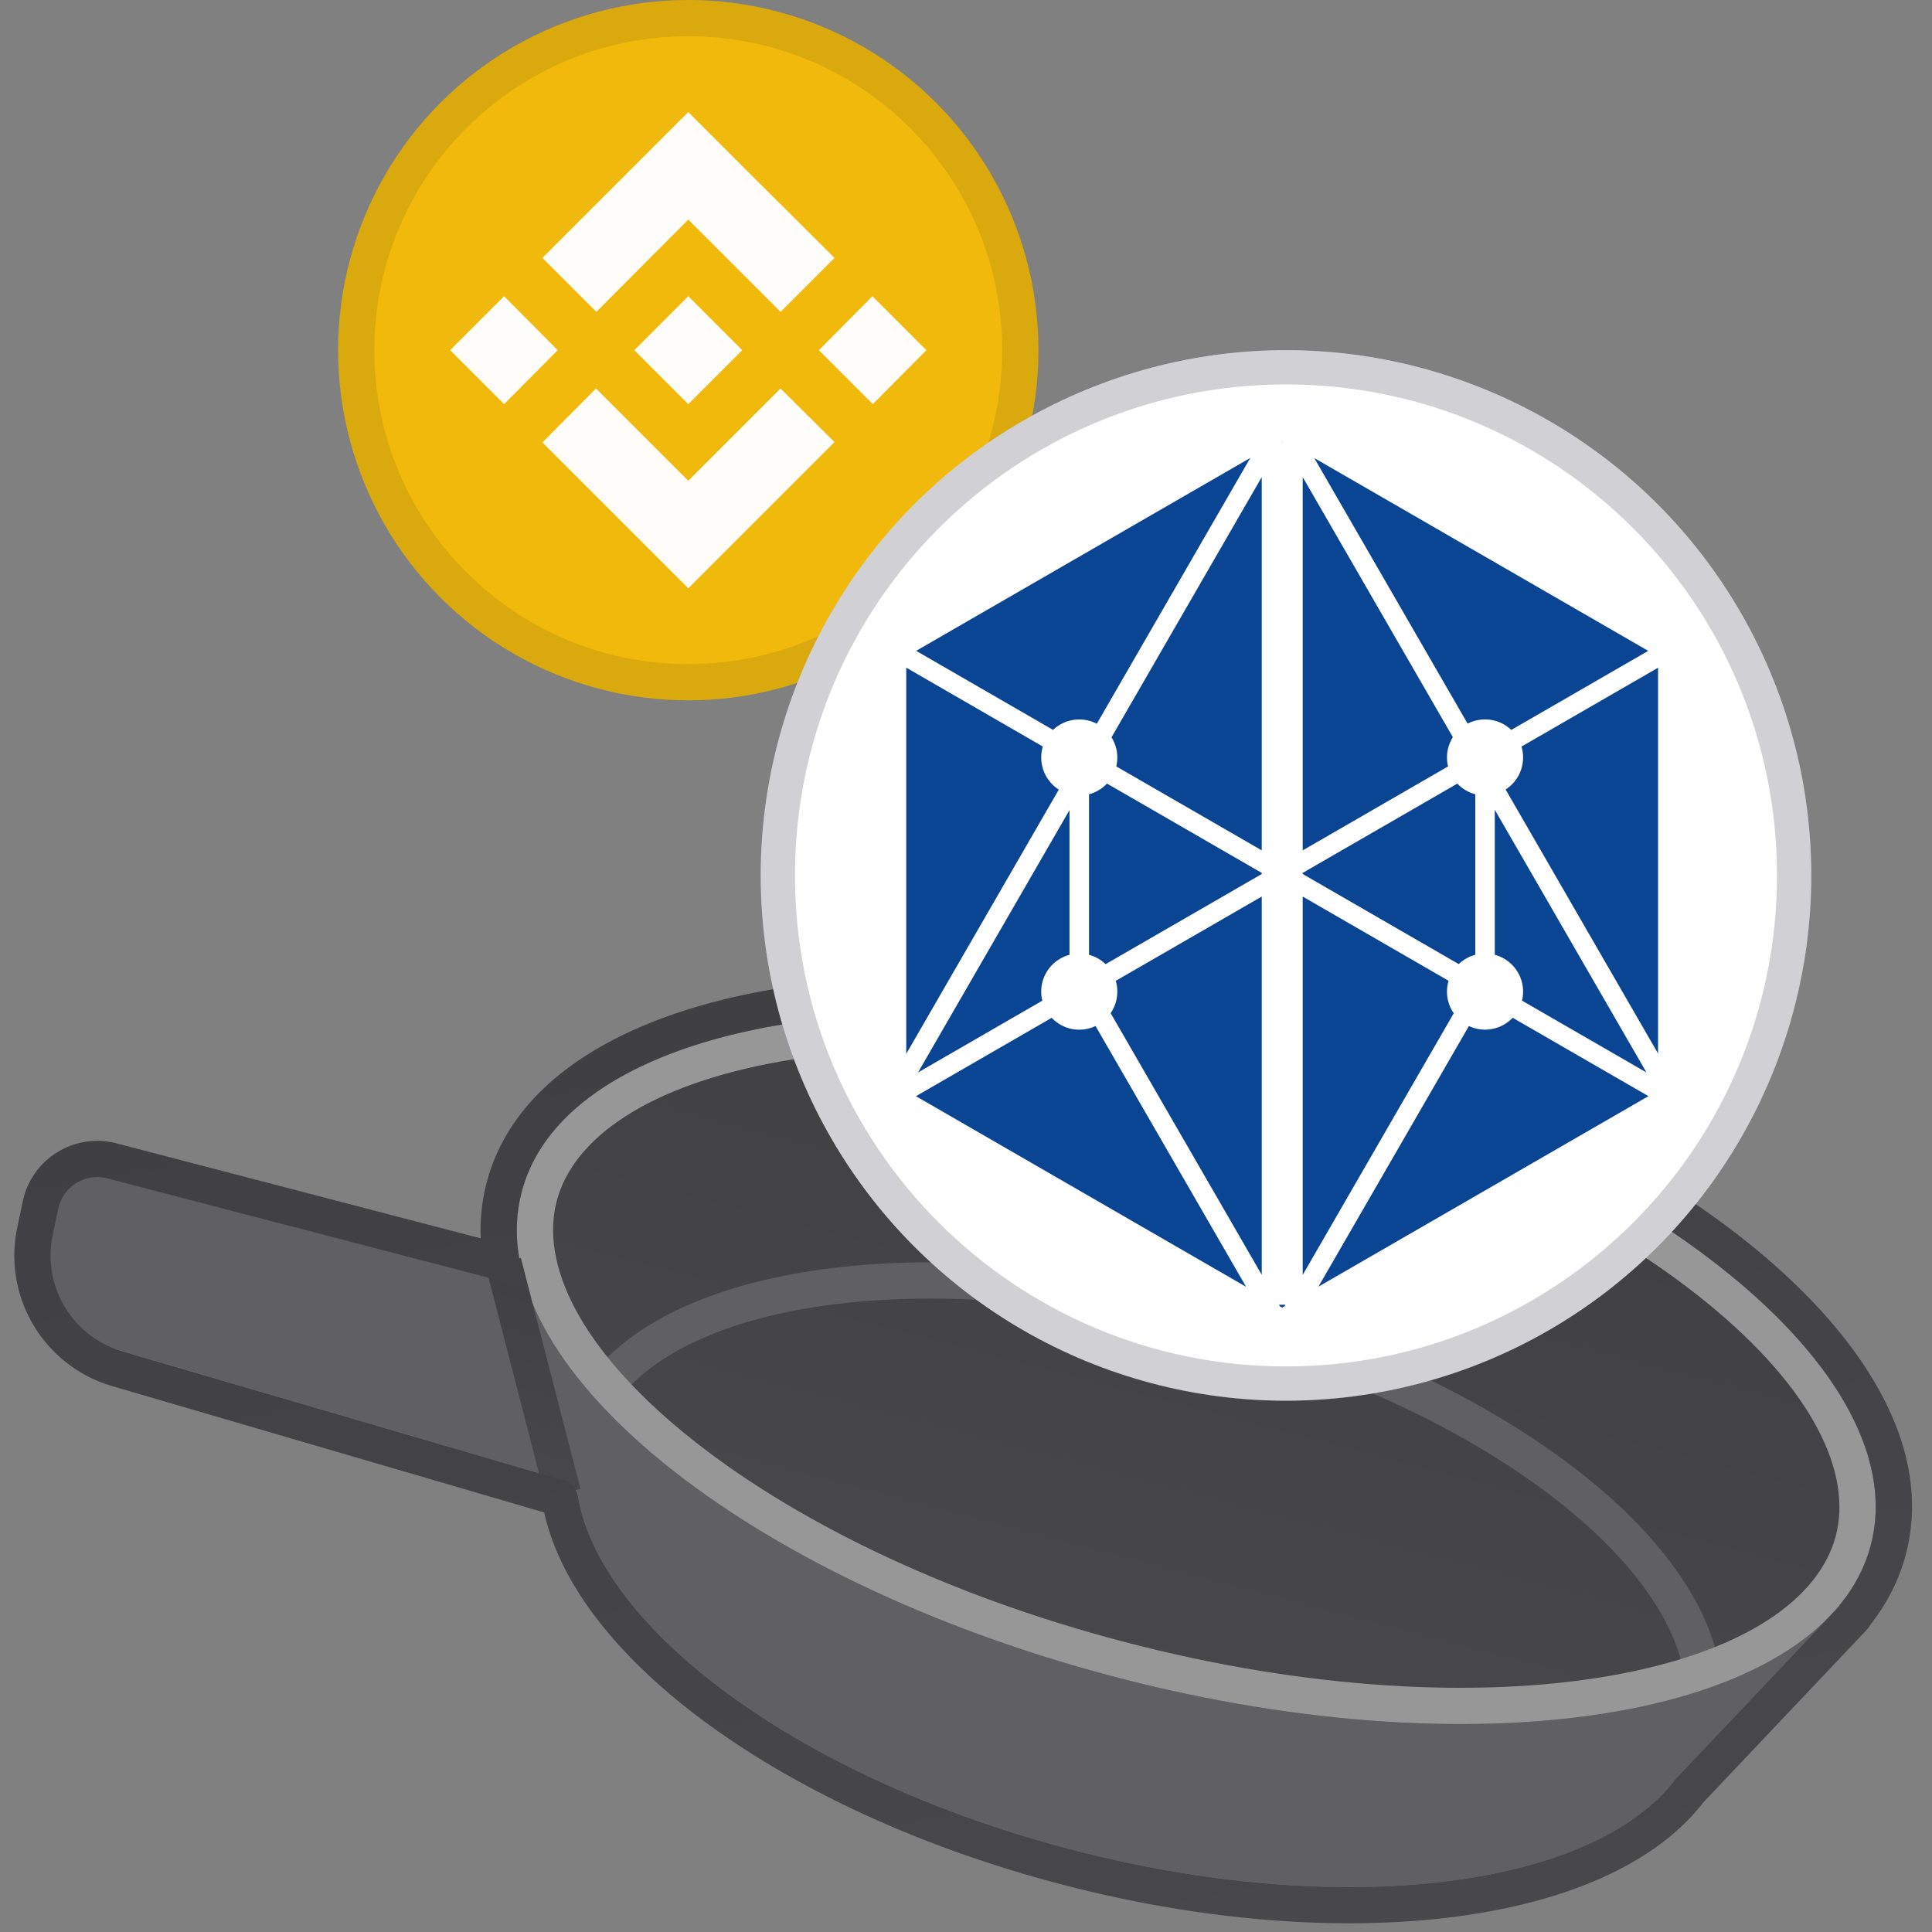 <svg xmlns="http://www.w3.org/2000/svg" width="160" height="160" fill="none"  xmlns:v="https://vecta.io/nano"><rect width="100%" height="100%" fill="#808080" stroke="none"/><g clip-path="url(#D)"><g fill="#606063"><path d="M48.045 119.028c-3.178 12.144 15 27.421 40.602 34.121s48.934 2.287 52.112-9.858-15-27.421-40.602-34.122-48.934-2.286-52.112 9.859z"/><path d="M136.924 149.273l15.422-16.285-109.354-28.619 5.721 21.818 88.211 23.086z"/><path d="M49.934 108.293L8.072 97.338c-1.814-.475-3.66.654-4.063 2.486l-.468 2.129a8.26 8.26 0 0 0 5.746 9.7l41.812 12.239-1.166-15.599z"/></g><path d="M43.203 98.71c-3.694 14.114 18.324 32.101 49.178 40.176s58.86 3.178 62.554-10.936-18.324-32.101-49.178-40.176-58.861-3.179-62.554 10.935z" fill="url(#A)"/><g fill-rule="evenodd"><path d="M127.673 123.286c7.098 5.22 11.246 10.866 11.865 15.871l2.978-.368c-.772-6.238-5.737-12.531-13.066-17.92-7.389-5.435-17.439-10.148-28.913-13.151s-22.544-3.817-31.649-2.699c-9.029 1.109-16.44 4.163-20.168 9.223l2.415 1.779c2.992-4.06 9.373-6.95 18.119-8.024 8.67-1.064 19.354-.299 30.524 2.624s20.859 7.49 27.896 12.665z" fill="#606063"/><path d="M56.734 118.739c-8.721-7.124-11.998-14.041-10.629-19.27s7.614-9.654 18.706-11.593c10.807-1.889 25.078-1.154 40.186 2.8s27.911 10.304 36.406 17.245c8.721 7.124 11.998 14.041 10.63 19.27s-7.614 9.653-18.707 11.593c-10.806 1.889-25.078 1.153-40.186-2.8s-27.91-10.304-36.406-17.245zm35.646 20.147c-30.854-8.075-52.872-26.062-49.178-40.176s31.7-19.01 62.554-10.935 52.872 26.062 49.178 40.176-31.7 19.01-62.554 10.936z" fill="#979797"/><path d="M45.167 124.049l-4.937-19.123 2.905-.75 4.937 19.123-2.905.75z" fill="url(#B)"/><path d="M43.469 106.189l-.128-.443-.202-.817-.142-.54c.022-.012.03-.019.028-.027l-.004-.025-.12-.794-.022-.191c-.072-.663-.096-1.321-.071-1.974.035-.903.166-1.793.395-2.668 3.694-14.114 31.7-19.01 62.555-10.936s52.872 26.062 49.178 40.176a12.4 12.4 0 0 1-.963 2.519 13.7 13.7 0 0 1-1.635 2.476l-.016.019c.011.02.014.025.015.029l-.611.651-12.932 13.655c-6.807 9.031-27.596 11.752-50.146 5.85-22.303-5.837-38.971-18.182-40.797-29.295-.093-.569-.484-1.054-1.037-1.215L10.127 111.91a8.26 8.26 0 0 1-5.762-9.635l.459-2.172c.39-1.845 2.242-2.99 4.066-2.514l34.249 8.931a.27.27 0 0 0 .331-.331zm-3.657-3.636c-.064-1.544.091-3.085.488-4.603 2.325-8.885 11.93-13.965 23.478-15.984 11.834-2.069 26.992-1.215 42.738 2.906s29.38 10.802 38.683 18.402c9.078 7.417 14.963 16.551 12.638 25.436-.557 2.129-1.552 4.064-2.901 5.789a3.08 3.08 0 0 1-.425.566l-13.429 14.181c-4.171 5.406-12.026 8.46-21.098 9.556-9.3 1.124-20.517.28-32.096-2.751-11.453-2.997-21.548-7.685-29.078-13.141-7.08-5.13-12.321-11.262-13.743-17.657L9.285 114.789a11.26 11.26 0 0 1-7.855-13.134l.459-2.173c.744-3.519 4.277-5.704 7.758-4.796l30.165 7.867z" fill="url(#C)"/></g><circle cx="57" cy="29" r="29" fill="#f0b90b"/><path d="M46.185 29l-4.437 4.468L37.28 29l4.468-4.468L46.185 29zM57 18.185l7.642 7.642 4.468-4.468-7.642-7.611L57 9.28 44.921 21.358l4.468 4.468L57 18.185zm15.252 6.347L67.815 29l4.468 4.468L76.72 29l-4.468-4.468zM57 39.815l-7.642-7.642-4.437 4.468L57 48.72l12.109-12.109-4.468-4.437L57 39.815zm0-6.347L61.468 29 57 24.532 52.532 29 57 33.468z" fill="#fffdfa"/><g style="mix-blend-mode:multiply" opacity=".1"><path fill-rule="evenodd" d="M57 55c14.359 0 26-11.641 26-26S71.359 3 57 3 31 14.641 31 29s11.641 26 26 26zm0 3c16.016 0 29-12.984 29-29S73.016 0 57 0 28 12.984 28 29s12.984 29 29 29z" fill="#191326"/></g><circle cx="106.5" cy="72.5" r="43.5" fill="#fff"/><path fill-rule="evenodd" d="M75.871 53.9l11.341 6.548a3.14 3.14 0 0 1 2.168-.865c.525 0 1.019.128 1.454.355l12.71-22.015L75.871 53.9zm-.819 1.393l11.311 6.531a3.15 3.15 0 0 0-.133.91c0 1.116.581 2.097 1.456 2.657L75.052 87.273V55.293zm15.136 23.782V65.779a3.15 3.15 0 0 0 1.488-.888l12.816 7.399v.093l-12.93 7.465c-.38-.364-.85-.635-1.374-.773zm-1.616 0V67.086L76.026 88.817l10.295-5.944c-.059-.241-.091-.494-.091-.753 0-1.461.994-2.689 2.343-3.046zm-1.475 5.216l-11.243 6.491 27.345 15.788-12.471-21.601a3.14 3.14 0 0 1-3.631-.678zm4.881-.388l12.514 21.674V74.248l-12.089 6.98c.083.283.128.582.128.892 0 .662-.204 1.276-.553 1.783zm12.514-13.479l-12.048-6.955c.056-.236.086-.482.086-.736 0-.614-.176-1.187-.48-1.672l12.441-21.548v30.911zm1.723-33.806l-.026-.045-.026.045h.052zm13.619 26.115c0 .255.03.504.088.741l-12.038 6.95V39.509l12.437 21.541a3.13 3.13 0 0 0-.487 1.683zm-11.95 9.556l12.808-7.395a3.15 3.15 0 0 0 1.484.884v13.296a3.14 3.14 0 0 0-1.369.769l-12.923-7.461v-.093zm12.08 8.933l-12.08-6.974v31.334l12.51-21.668c-.353-.509-.56-1.127-.56-1.794a3.13 3.13 0 0 1 .13-.898zm1.684 3.751l-12.462 21.584 27.33-15.779-11.245-6.492a3.14 3.14 0 0 1-2.287.984c-.478 0-.931-.106-1.336-.297zm4.397-2.106l10.309 5.952-12.562-21.758v12.012c1.348.357 2.343 1.585 2.343 3.046 0 .258-.031.508-.09.748zm11.268 4.381l-12.625-21.866a3.15 3.15 0 0 0 1.447-2.65 3.14 3.14 0 0 0-.132-.904l11.31-6.53v31.95zm-.814-33.346l-11.342 6.548a3.14 3.14 0 0 0-2.173-.869c-.52 0-1.011.126-1.443.349l-12.7-21.997 27.658 15.968zm-30.111 54.271l.069-.12h-.536l.076.132.185.106.206-.118z" fill="#0a4593"/><g style="mix-blend-mode:multiply" opacity=".2"><path fill-rule="evenodd" d="M106.5 113.163c22.458 0 40.663-18.205 40.663-40.663S128.958 31.837 106.5 31.837 65.837 50.042 65.837 72.5s18.205 40.663 40.663 40.663zm0 2.837c24.024 0 43.5-19.476 43.5-43.5S130.524 29 106.5 29 63 48.476 63 72.5 82.476 116 106.5 116z" fill="#191326"/></g></g><defs><linearGradient id="A" x1="105.757" y1="87.774" x2="92.381" y2="138.886" gradientUnits="userSpaceOnUse"><stop stop-color="#404042"/><stop offset="1" stop-color="#48484b"/></linearGradient><linearGradient id="B" x1="46.567" y1="105.096" x2="41.735" y2="123.129" gradientUnits="userSpaceOnUse"><stop stop-color="#404042"/><stop offset="1" stop-color="#48484b"/></linearGradient><linearGradient id="C" x1="73.495" y1="80.169" x2="89.09" y2="164.62" gradientUnits="userSpaceOnUse"><stop stop-color="#404042"/><stop offset="1" stop-color="#48484b"/></linearGradient><clipPath id="D"><path fill="#fff" d="M0 0h160v160H0z"/></clipPath></defs></svg>